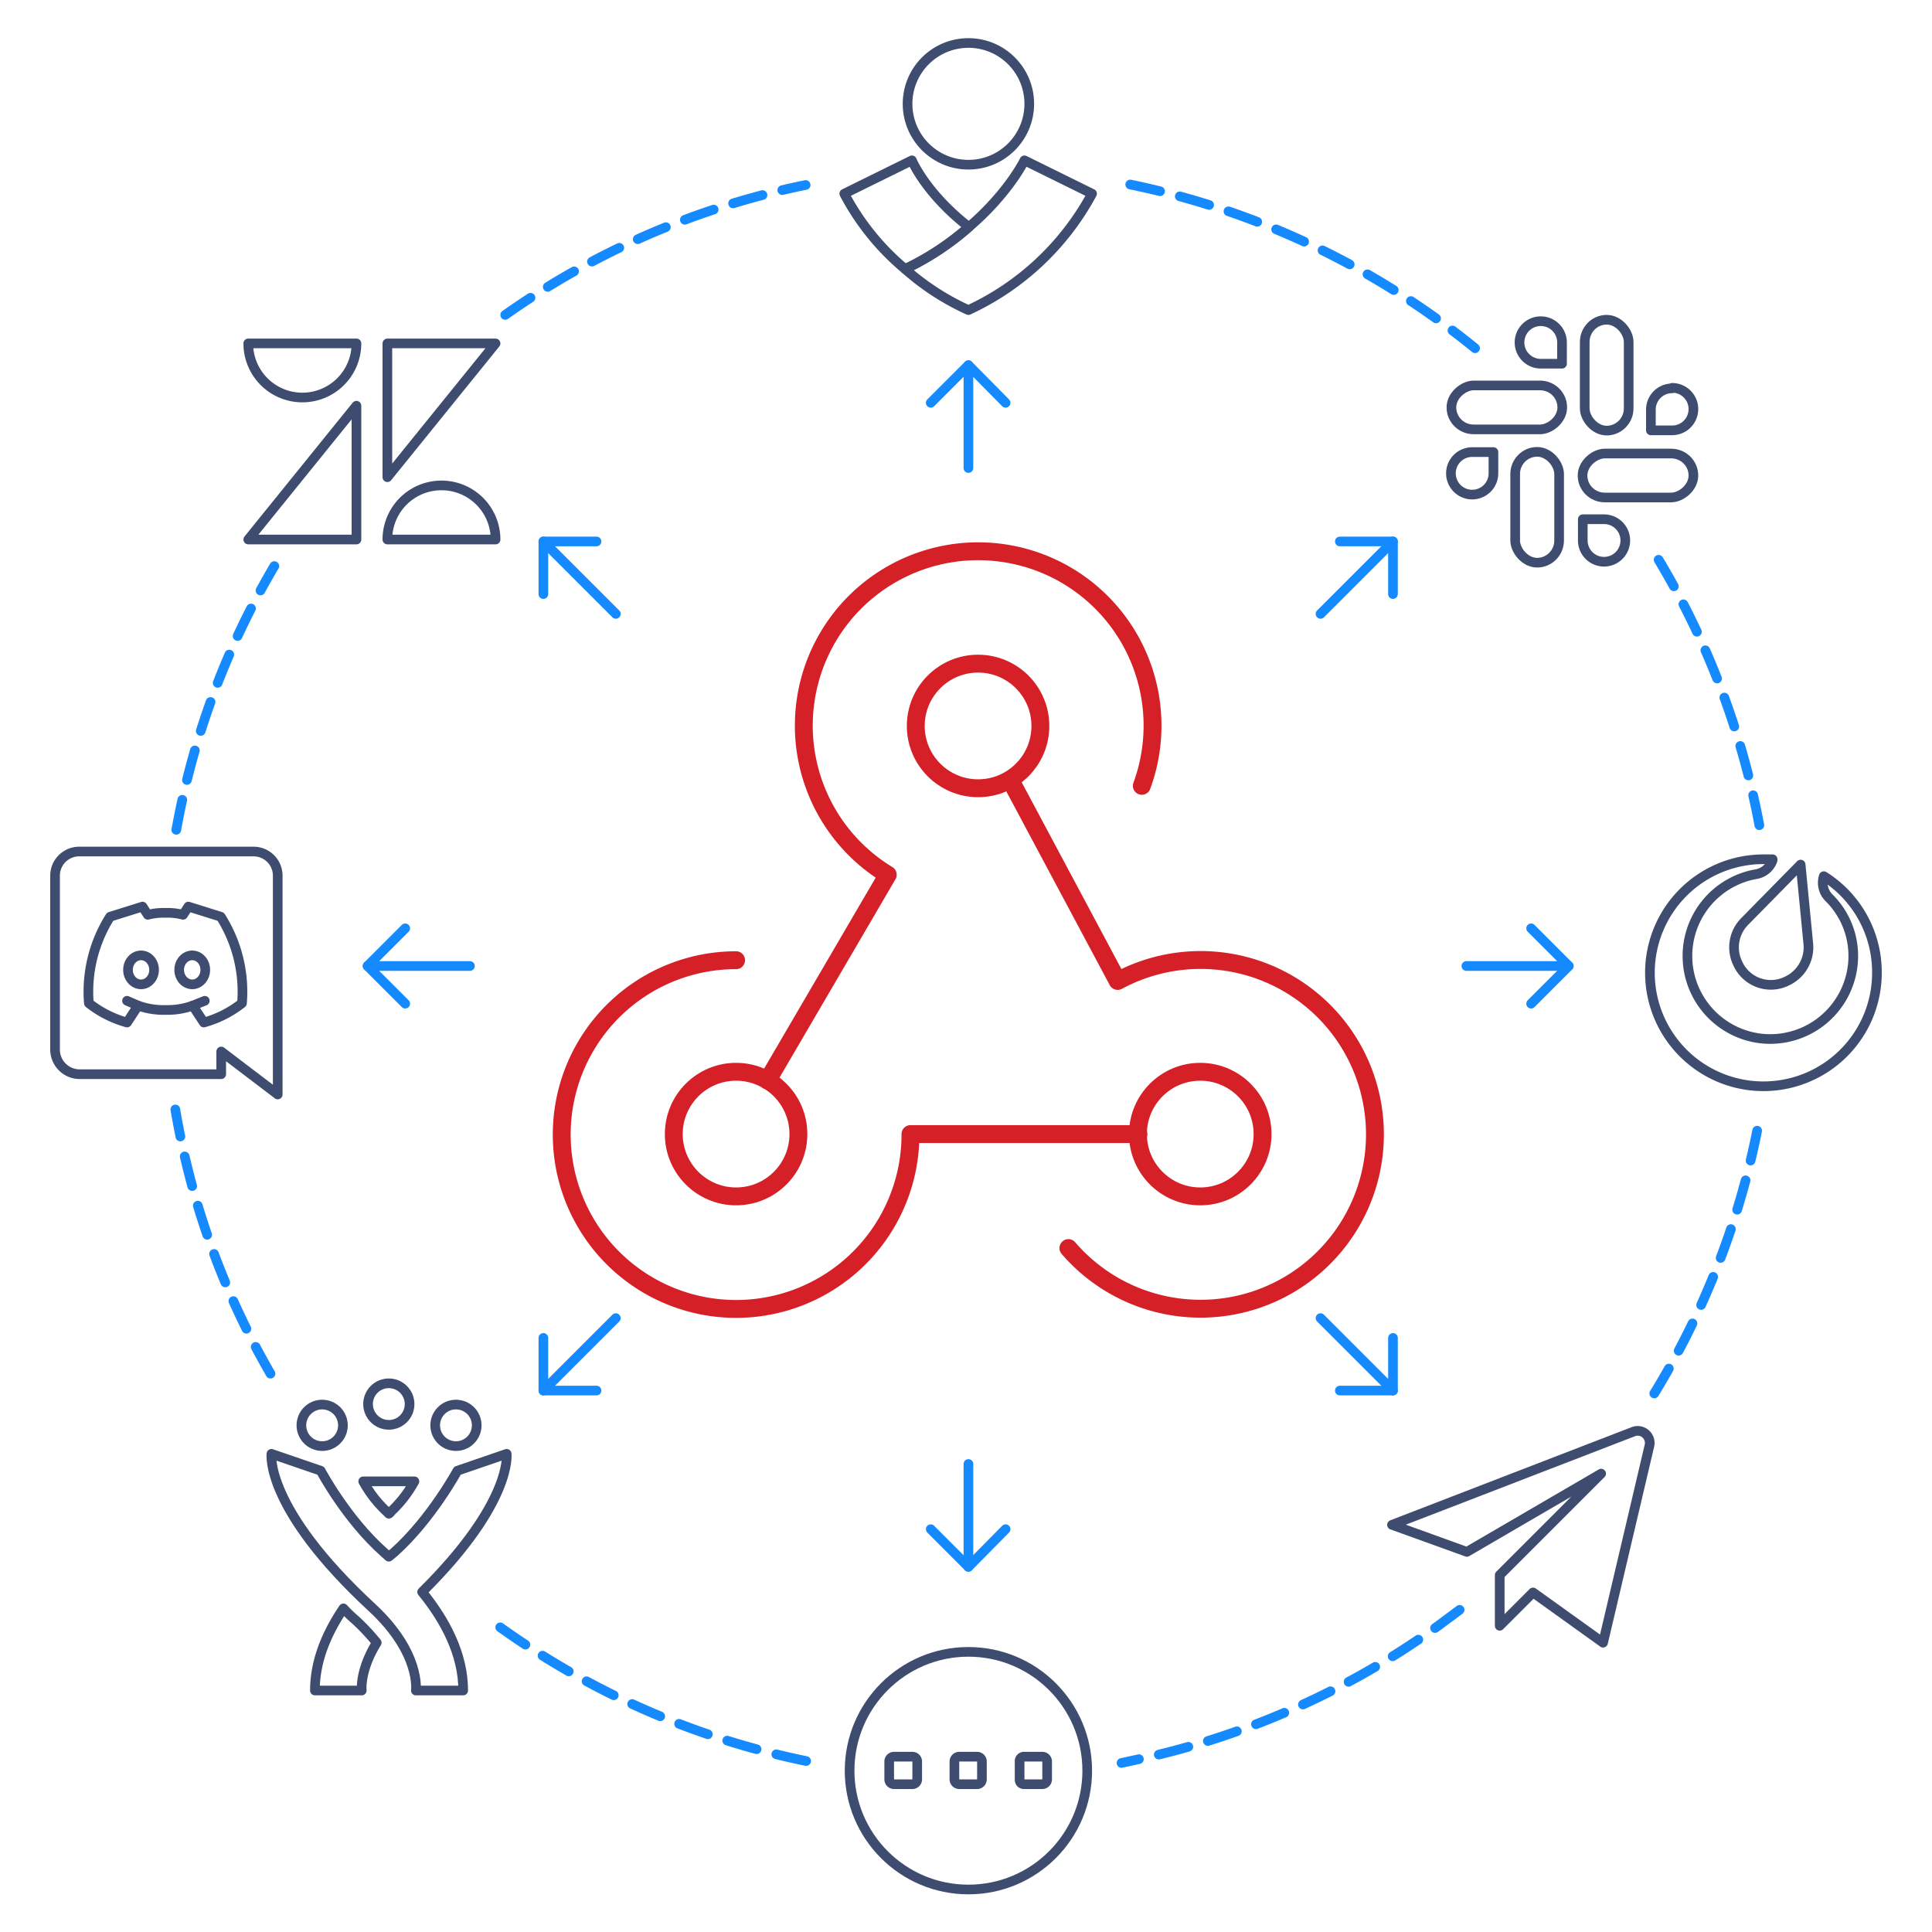 <?xml version="1.0" encoding="UTF-8" standalone="no"?>
<svg
   viewBox="0 0 400 400"
   version="1.1"
   id="svg11893"
   sodipodi:docname="features_ITSM_integrations_zabbix.svg"
   inkscape:version="1.2.1 (9c6d41e410, 2022-07-14)"
   xmlns:inkscape="http://www.inkscape.org/namespaces/inkscape"
   xmlns:sodipodi="http://sodipodi.sourceforge.net/DTD/sodipodi-0.dtd"
   xmlns:xlink="http://www.w3.org/1999/xlink"
   xmlns="http://www.w3.org/2000/svg"
   xmlns:svg="http://www.w3.org/2000/svg">
  <sodipodi:namedview
     id="namedview11895"
     pagecolor="#ffffff"
     bordercolor="#000000"
     borderopacity="0.25"
     inkscape:showpageshadow="2"
     inkscape:pageopacity="0.0"
     inkscape:pagecheckerboard="0"
     inkscape:deskcolor="#d1d1d1"
     showgrid="false"
     inkscape:zoom="5.9184838"
     inkscape:cx="227.59208"
     inkscape:cy="199.37539"
     inkscape:window-width="1920"
     inkscape:window-height="1017"
     inkscape:window-x="1912"
     inkscape:window-y="-8"
     inkscape:window-maximized="1"
     inkscape:current-layer="svg11893" />
  <defs
     id="defs11760">
    <style
       id="style11758">.cls-1,.cls-3,.cls-4,.cls-6{fill:none;stroke-linecap:round;stroke-linejoin:round;}.cls-1{stroke:#d62027;stroke-width:3.7px;}.cls-2{fill:#d62128;}.cls-3{stroke:#3e4c70;}.cls-3,.cls-4,.cls-6{stroke-width:2px;}.cls-4,.cls-6{stroke:#158aff;}.cls-4{stroke-dasharray:6.33 4.22;}.cls-5{fill:#3e4c70;}</style>
    <clipPath
       id="SVGID_2_">
			<use
   xlink:href="#SVGID_1_"
   style="overflow:visible"
   id="use5534" />

		</clipPath>
    <clipPath
       id="clipPath13178">
			<use
   xlink:href="#SVGID_1_"
   style="overflow:visible"
   id="use13176" />

		</clipPath>
    <clipPath
       id="clipPath13182">
			<use
   xlink:href="#SVGID_1_"
   style="overflow:visible"
   id="use13180" />

		</clipPath>
    <clipPath
       id="clipPath13186">
			<use
   xlink:href="#SVGID_1_"
   style="overflow:visible"
   id="use13184" />

		</clipPath>
    <clipPath
       id="clipPath13190">
			<use
   xlink:href="#SVGID_1_"
   style="overflow:visible"
   id="use13188" />

		</clipPath>
    <clipPath
       id="clipPath13194">
			<use
   xlink:href="#SVGID_1_"
   style="overflow:visible"
   id="use13192" />

		</clipPath>
    <clipPath
       id="clipPath13198">
			<use
   xlink:href="#SVGID_1_"
   style="overflow:visible"
   id="use13196" />

		</clipPath>
    <rect
       id="SVGID_1_"
       y="0"
       width="168"
       height="44"
       x="0" />
  </defs>
  <path
     class="cls-1"
     d="m 158.9,223.7 24.9,-42.6 a 36.1,36.1 0 1 1 52.6,-18.4"
     id="path11762" />
  <path
     class="cls-1"
     d="m 235.7,234.8 h -47.2 a 36.1,36.1 0 1 1 -36.1,-36"
     id="path11764" />
  <path
     class="cls-1"
     d="m 209.4,161.9 22,41.2 a 36.1,36.1 0 1 1 -10.2,55.3"
     id="path11766" />
  <circle
     class="cls-1"
     cx="202.5"
     cy="150.3"
     r="12.9"
     id="circle11768" />
  <circle
     class="cls-1"
     cx="248.5"
     cy="234.8"
     r="12.9"
     id="circle11770" />
  <circle
     class="cls-1"
     cx="152.4"
     cy="234.8"
     r="12.9"
     id="circle11772" />
  <path
     class="cls-3"
     d="m 331.5,305.1 -21,21 v 10.5 l 6.9,-6.9 14.5,10.4 9.6,-40.8 a 2.5,2.5 0 0 0 -3.3,-2.9 l -50,19.3 15.5,5.6 z"
     id="path11776" />
  <path
     class="cls-3"
     d="m 388.6,201.4 a 23.5,23.5 0 1 1 -23.5,-23.5 h 1.9 v 0.2 a 4.4,4.4 0 0 1 -3.5,2.9 17.2,17.2 0 0 0 1,34 17.2,17.2 0 0 0 19.2,-17 16.9,16.9 0 0 0 -5,-12.1 4.4,4.4 0 0 1 -1.1,-4.5 v 0 a 23.5,23.5 0 0 1 11,20 z"
     id="path11778" />
  <path
     class="cls-3"
     d="m 359.8,199.5 v 0 a 7.6,7.6 0 0 1 1.4,-8.7 l 11.6,-11.8 1.6,16.5 a 7.7,7.7 0 0 1 -4.4,7.6 v 0 a 7.5,7.5 0 0 1 -10.2,-3.6 z"
     id="path11780" />
  <rect
     class="cls-3"
     x="328.1"
     y="66.2"
     width="9.1"
     height="22.95"
     rx="4.6"
     id="rect11782" />
  <path
     class="cls-3"
     d="m 346.2,80.3 v 0 a 4.4,4.4 0 0 1 4.4,4.4 v 0 a 4.4,4.4 0 0 1 -4.4,4.4 h -4.4 v -4.3 a 4.4,4.4 0 0 1 4.4,-4.4 z"
     id="path11784" />
  <rect
     class="cls-3"
     x="-88.9"
     y="300.5"
     width="9.1"
     height="22.95"
     rx="4.6"
     transform="rotate(-90)"
     id="rect11786" />
  <path
     class="cls-3"
     d="m 314.6,70.9 v 0 a 4.4,4.4 0 0 1 4.4,-4.4 v 0 a 4.4,4.4 0 0 1 4.4,4.4 v 4.4 H 319 a 4.4,4.4 0 0 1 -4.4,-4.4 z"
     id="path11788" />
  <rect
     class="cls-3"
     x="-322.8"
     y="-116.5"
     width="9.1"
     height="22.95"
     rx="4.6"
     transform="scale(-1)"
     id="rect11790" />
  <path
     class="cls-3"
     d="m 304.8,102.4 v 0 A 4.4,4.4 0 0 1 300.4,98 v 0 a 4.4,4.4 0 0 1 4.4,-4.4 h 4.4 V 98 a 4.4,4.4 0 0 1 -4.4,4.4 z"
     id="path11792" />
  <rect
     class="cls-3"
     x="93.9"
     y="-350.6"
     width="9.1"
     height="22.95"
     rx="4.6"
     transform="rotate(90)"
     id="rect11794" />
  <path
     class="cls-3"
     d="m 336.5,111.9 v 0 a 4.4,4.4 0 0 1 -4.4,4.4 v 0 a 4.4,4.4 0 0 1 -4.4,-4.4 v -4.4 h 4.4 a 4.4,4.4 0 0 1 4.4,4.4 z"
     id="path11796" />
  <path
     class="cls-3"
     d="m 73.8,71.1 a 11.2,11.2 0 1 1 -22.4,0 z"
     id="path11798" />
  <polygon
     class="cls-3"
     points="80.2,98.8 102.6,71.1 80.2,71.1 "
     id="polygon11800" />
  <path
     class="cls-3"
     d="m 80.2,111.7 a 11.2,11.2 0 1 1 22.4,0 z"
     id="path11802" />
  <polygon
     class="cls-3"
     points="73.8,84 51.4,111.7 73.8,111.7 "
     id="polygon11804" />
  <path
     class="cls-4"
     d="M 36.5,171.8 A 165.4,165.4 0 0 1 56.8,117.2"
     id="path11806" />
  <path
     class="cls-4"
     d="M 56,284.4 A 163.6,163.6 0 0 1 36.3,229.7"
     id="path11808" />
  <path
     class="cls-4"
     d="M 166.9,364.6 A 165.9,165.9 0 0 1 103.4,336.8"
     id="path11810" />
  <path
     class="cls-4"
     d="m 302.2,333.3 -4.3,3.2 A 166.1,166.1 0 0 1 236.8,364 l -4.6,1"
     id="path11812" />
  <path
     class="cls-4"
     d="m 363.8,234.1 a 167,167 0 0 1 -21.3,54.4"
     id="path11814" />
  <path
     class="cls-4"
     d="m 343.4,115.9 a 166.6,166.6 0 0 1 20.9,55.2"
     id="path11816" />
  <path
     class="cls-4"
     d="m 234,38.2 a 166,166 0 0 1 71.4,33.9"
     id="path11818" />
  <path
     class="cls-4"
     d="M 104.6,65.2 A 165.2,165.2 0 0 1 166.8,38.3"
     id="path11820" />
  <path
     class="cls-3"
     d="m 57.5,226.6 -11.7,-8.9 v 4.7 H 16.5 a 5.1,5.1 0 0 1 -5.1,-5.1 v -36 a 5,5 0 0 1 5.1,-5 h 36 a 5,5 0 0 1 5,5 z"
     id="path11822" />
  <ellipse
     class="cls-3"
     cx="29.2"
     cy="200.8"
     rx="2.7"
     ry="3"
     id="ellipse11824" />
  <ellipse
     class="cls-3"
     cx="39.8"
     cy="200.8"
     rx="2.7"
     ry="3"
     id="ellipse11826" />
  <path
     class="cls-3"
     d="m 34.3,189 a 12.9,12.9 0 0 0 -3.7,0.4 l -1.1,-1.7 -6.7,2.1 a 29,29 0 0 0 -4.4,17.9 22.2,22.2 0 0 0 7.9,4 l 2.3,-3.5 a 15.7,15.7 0 0 0 5.7,0.9 15.4,15.4 0 0 0 5.6,-0.9 l 2.3,3.5 a 22.2,22.2 0 0 0 7.9,-4 29,29 0 0 0 -4.4,-17.9 l -6.7,-2.1 -1.1,1.7 A 12.4,12.4 0 0 0 34.3,189 Z"
     id="path11828" />
  <line
     class="cls-3"
     x1="26.3"
     y1="207.2"
     x2="28.6"
     y2="208.2"
     id="line11830" />
  <line
     class="cls-3"
     x1="39.9"
     y1="208.2"
     x2="42.4"
     y2="207.2"
     id="line11832" />
  <path
     class="cls-3"
     d="m 74.9,350 h -9.7 c 0,-6.1 2.4,-11.8 5.9,-17 a 30.7,30.7 0 0 0 2.6,2.5 44.5,44.5 0 0 1 4.3,4.6 c -3.6,5.8 -3.1,9.9 -3.1,9.9 z"
     id="path11834" />
  <path
     class="cls-3"
     d="m 104.9,301 -10.2,3.5 c 0,0 -5.4,10 -13.1,16.9 l -1.1,0.9 -1,-0.9 C 71.7,314.5 66.4,304.5 66.4,304.5 L 56.2,301 c 0,0 -1.5,11.2 20.9,31.9 10.1,9.4 9,17.1 9,17.1 h 9.8 c 0,-7.5 -3.7,-14.5 -8.5,-20.4 C 106.2,311 104.9,301 104.9,301 Z"
     id="path11836" />
  <path
     class="cls-3"
     d="m 85.8,306.7 a 24.8,24.8 0 0 1 -4.9,6.3 0.8,0.8 0 0 1 -0.4,0.4 L 80.1,313 a 24.8,24.8 0 0 1 -4.9,-6.3 z"
     id="path11838" />
  <circle
     class="cls-3"
     cx="80.5"
     cy="290.7"
     r="4.3"
     id="circle11840" />
  <circle
     class="cls-3"
     cx="94.4"
     cy="295.1"
     r="4.3"
     id="circle11842" />
  <circle
     class="cls-3"
     cx="66.7"
     cy="295.1"
     r="4.3"
     id="circle11844" />
  <circle
     class="cls-3"
     cx="200.5"
     cy="21.5"
     r="12.6"
     id="circle11846" />
  <path
     class="cls-3"
     d="M 226.1,40.1 A 55.6,55.6 0 0 1 200.5,64.2 52,52 0 0 1 187.4,55.7 57,57 0 0 0 200.6,47 c 8.2,-7 11.5,-13.8 11.5,-13.8 z"
     id="path11848" />
  <path
     class="cls-3"
     d="m 200.6,47 a 57,57 0 0 1 -13.2,8.7 51.4,51.4 0 0 1 -12.6,-15.6 l 14,-6.9 c 0,0 2.8,6.8 11.8,13.8 z"
     id="path11850" />
  <path
     class="cls-5"
     d="m 188.9,364.7 v 3.7 h -3.8 v -3.7 h 3.8 m 0,-2 h -3.8 a 2,2 0 0 0 -2,2 v 3.7 a 2,2 0 0 0 2,2 h 3.8 a 2,2 0 0 0 2,-2 v -3.7 a 2,2 0 0 0 -2,-2 z"
     id="path11852" />
  <path
     class="cls-5"
     d="m 202.3,364.7 v 3.7 h -3.7 v -3.7 h 3.7 m 0,-2 h -3.7 a 2,2 0 0 0 -2,2 v 3.7 a 2,2 0 0 0 2,2 h 3.7 a 2,2 0 0 0 2,-2 v -3.7 a 2,2 0 0 0 -2,-2 z"
     id="path11854" />
  <path
     class="cls-5"
     d="m 215.8,364.7 v 3.7 h -3.7 v -3.7 h 3.7 m 0,-2 h -3.7 a 1.9,1.9 0 0 0 -2,2 v 3.7 a 1.9,1.9 0 0 0 2,2 h 3.7 a 2,2 0 0 0 2,-2 v -3.7 a 2,2 0 0 0 -2,-2 z"
     id="path11856" />
  <circle
     class="cls-3"
     cx="200.5"
     cy="366.6"
     r="24.6"
     id="circle11858" />
  <line
     class="cls-6"
     x1="200.5"
     y1="96.9"
     x2="200.5"
     y2="75.6"
     id="line11860" />
  <polyline
     class="cls-6"
     points="192.7 83.4 200.5 75.6 208.2 83.4"
     id="polyline11862" />
  <line
     class="cls-6"
     x1="200.5"
     y1="303.1"
     x2="200.5"
     y2="324.4"
     id="line11864" />
  <polyline
     class="cls-6"
     points="208.2 316.6 200.5 324.4 192.7 316.6"
     id="polyline11866" />
  <line
     class="cls-6"
     x1="303.6"
     y1="200"
     x2="324.8"
     y2="200"
     id="line11868" />
  <polyline
     class="cls-6"
     points="317 192.2 324.8 200 317 207.8"
     id="polyline11870" />
  <line
     class="cls-6"
     x1="97.3"
     y1="200"
     x2="76.1"
     y2="200"
     id="line11872" />
  <polyline
     class="cls-6"
     points="83.9 207.8 76.1 200 83.9 192.2"
     id="polyline11874" />
  <line
     class="cls-6"
     x1="273.4"
     y1="127.1"
     x2="288.4"
     y2="112.1"
     id="line11876" />
  <polyline
     class="cls-6"
     points="277.4 112.1 288.4 112.1 288.4 123"
     id="polyline11878" />
  <line
     class="cls-6"
     x1="127.5"
     y1="272.9"
     x2="112.5"
     y2="287.9"
     id="line11880" />
  <polyline
     class="cls-6"
     points="123.5 287.9 112.5 287.9 112.5 277"
     id="polyline11882" />
  <line
     class="cls-6"
     x1="273.4"
     y1="272.9"
     x2="288.4"
     y2="287.9"
     id="line11884" />
  <polyline
     class="cls-6"
     points="288.4 277 288.4 287.9 277.4 287.9"
     id="polyline11886" />
  <line
     class="cls-6"
     x1="127.5"
     y1="127.1"
     x2="112.5"
     y2="112.1"
     id="line11888" />
  <polyline
     class="cls-6"
     points="112.5 123 112.5 112.1 123.5 112.1"
     id="polyline11890" />
</svg>
